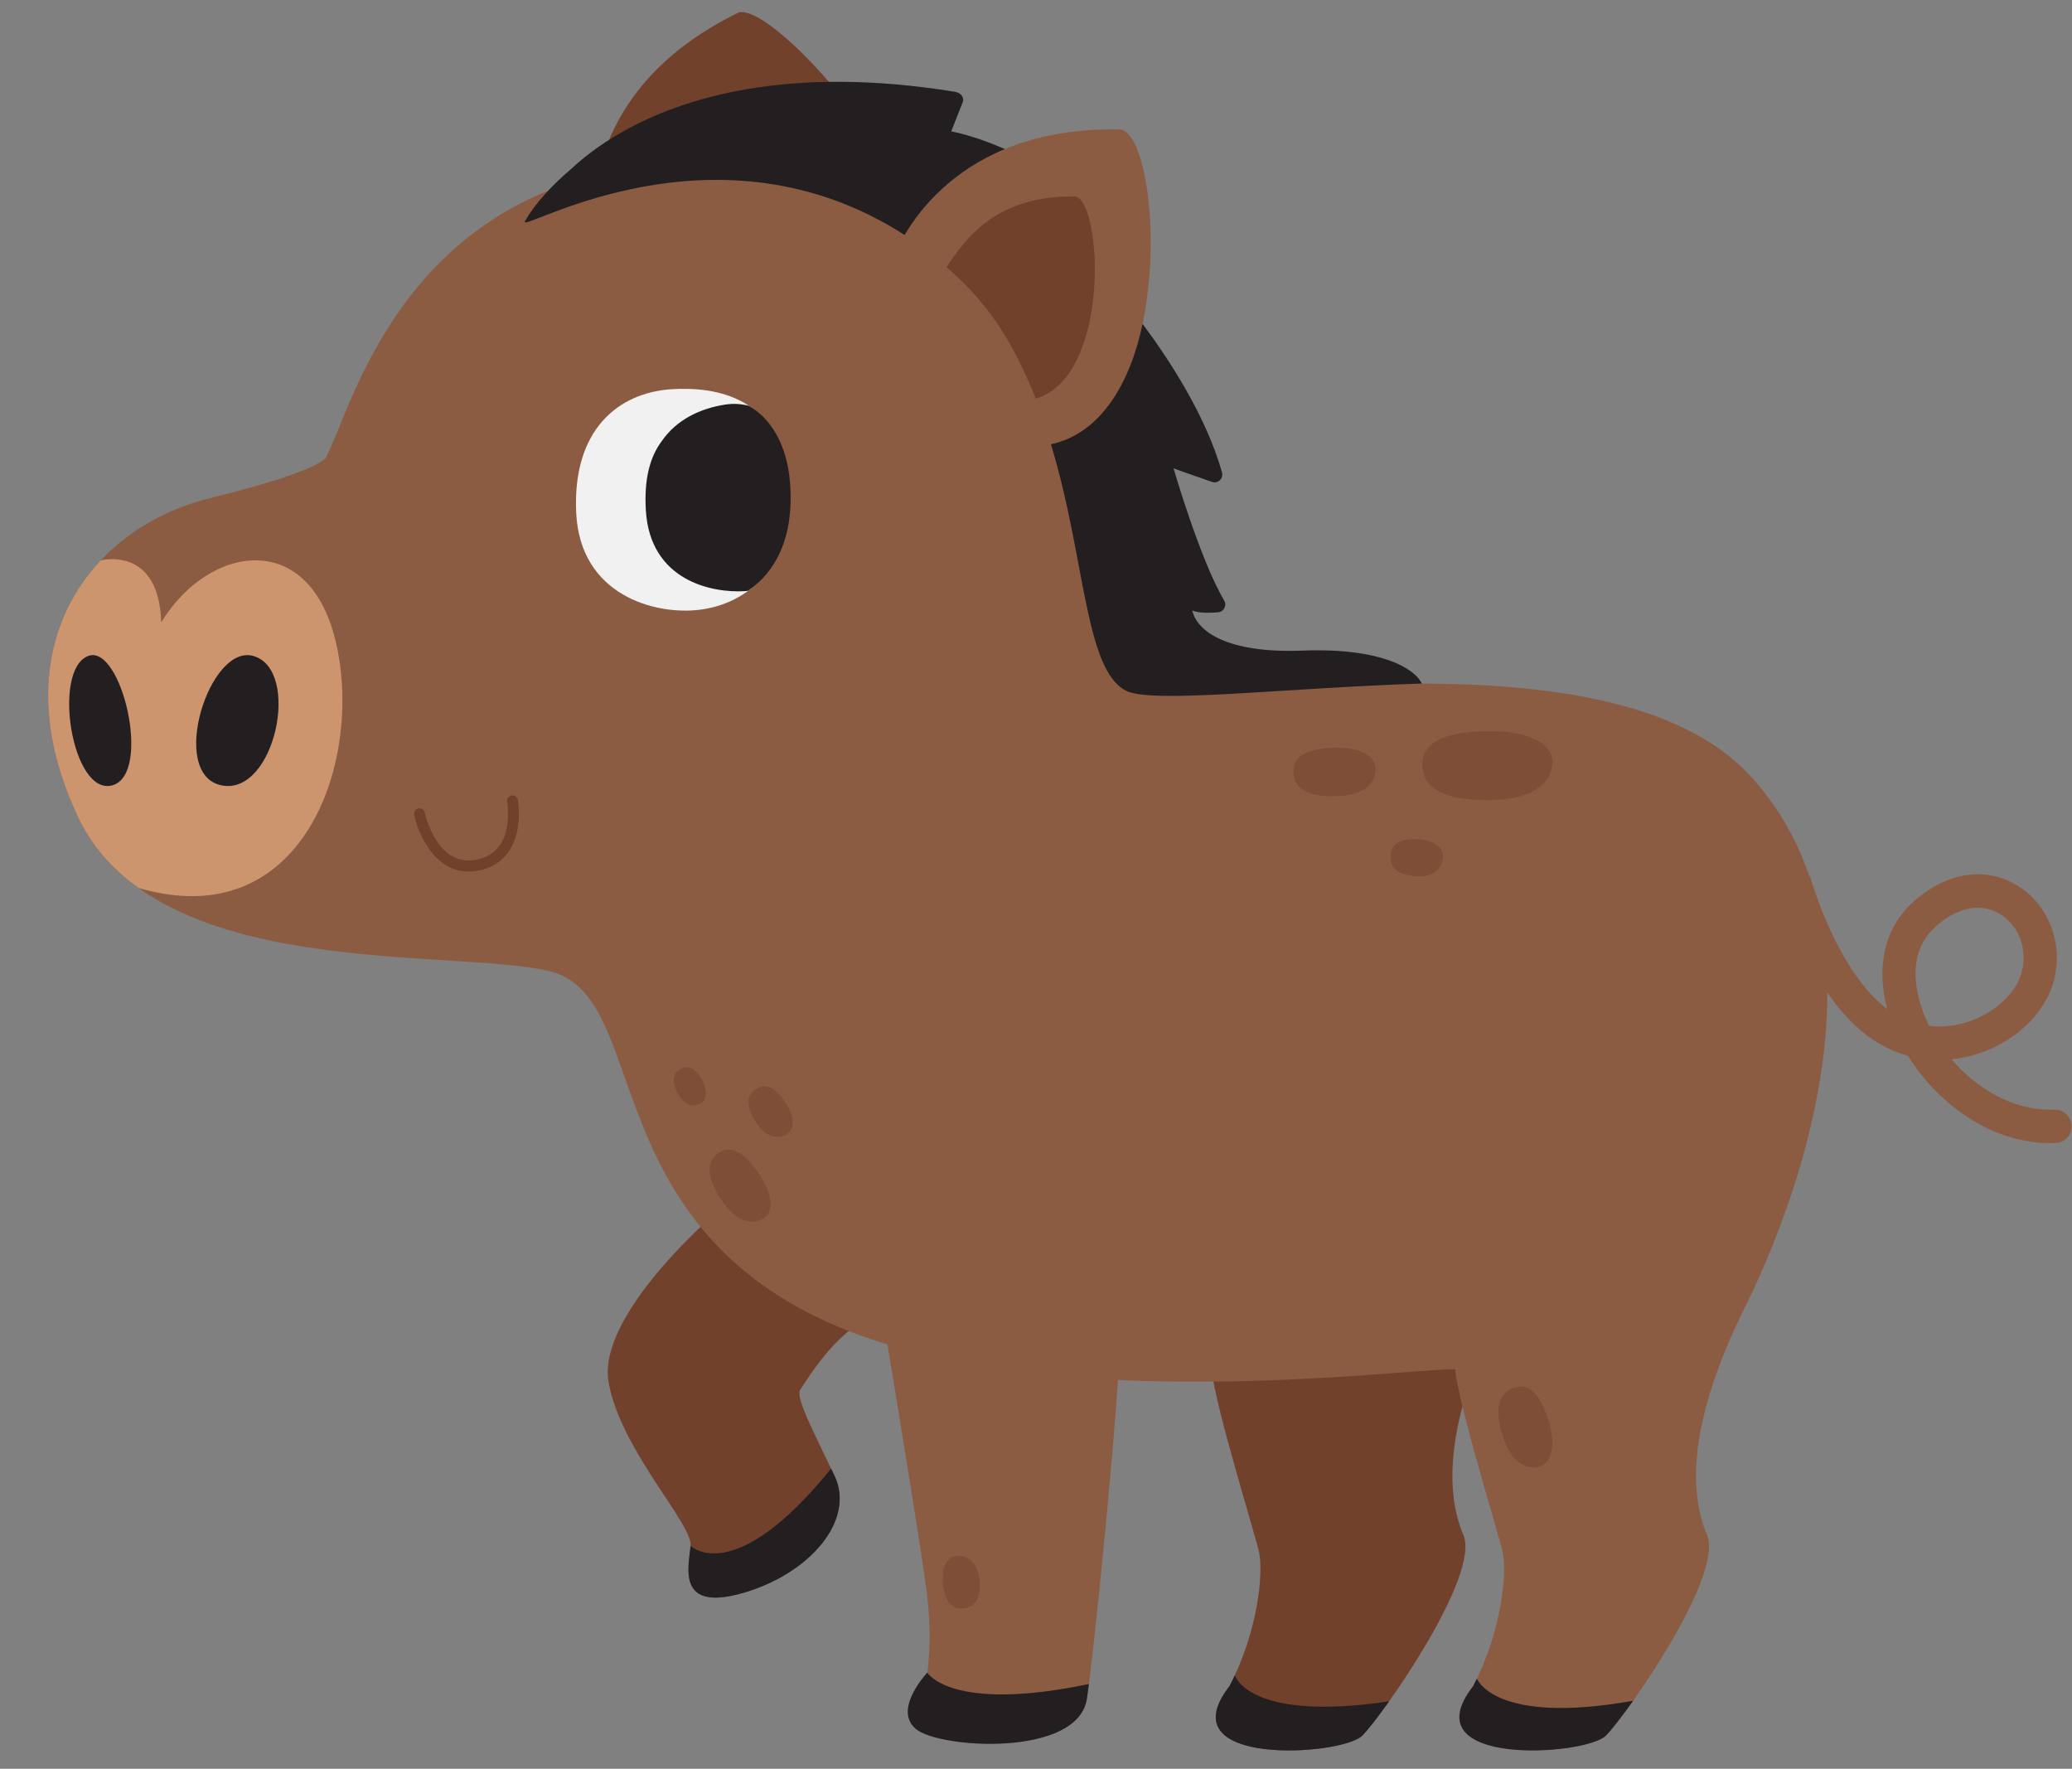 <svg width="157" height="134" xmlns="http://www.w3.org/2000/svg" xmlns:xlink="http://www.w3.org/1999/xlink" xml:space="preserve" overflow="hidden"><rect width="100%" height="100%" fill="#808080" stroke="none"/><defs><clipPath id="clip0"><rect x="878" y="295" width="157" height="134"/></clipPath></defs><g clip-path="url(#clip0)" transform="translate(-878 -295)"><path d="M107.235 114.565C108.548 117.628 101.109 128.13 99.578 129.661 98.046 131.193 84.701 132.068 89.514 125.942 91.702 121.785 92.085 117.355 91.756 115.878 91.428 114.401 88.475 105.048 88.146 102.095L110.08 97.5C105.704 106.251 105.923 111.502 107.235 114.565ZM61.982 25.275C75.351 22.147 55.851-0.847 52.335 0.024 38.955 6.474 41.464 17.903 41.464 17.903 41.464 17.903 52.125 26.983 61.982 25.275ZM50.543 90.39C50.543 90.39 41.563 97.992 42.466 103.079 43.368 108.166 48.847 113.745 48.683 115.386 48.519 117.027 47.617 120.39 52.703 118.914 57.79 117.437 61.154 113.417 59.595 110.135 58.036 106.853 56.587 104.2 56.997 103.626 57.407 103.052 59.621 99.256 62.411 98.189 61.18 96.138 50.543 90.39 50.543 90.39Z" fill="#72412B" transform="matrix(1 0 0 1.007 881.648 295.916)"/><path d="M152.015 82.569C148.931 82.678 146.153 81.016 144.227 78.787 144.921 78.715 145.621 78.565 146.318 78.333 149.367 77.32 151.636 74.964 152.098 72.332 152.581 69.578 151.329 66.864 148.983 65.577 146.566 64.25 143.67 64.79 141.238 67.016 139.156 68.921 138.49 71.834 139.352 74.998 139.098 74.812 138.852 74.608 138.615 74.384 135.298 71.262 133.597 65.316 133.58 65.257 133.543 65.125 133.481 65.008 133.409 64.9 132.485 62.229 131.056 59.707 128.977 57.462 118.038 45.648 85.371 52.93 81.651 50.961 78.522 49.304 78.704 41.091 76.09 32.586 85.509 30.598 84.458 9.562 81.296 8.827 71.529 8.611 66.909 13.434 64.89 16.762 60.427 13.882 56.104 10.697 45.989 11.58 26.764 13.258 22.87 30.278 21.119 33.341 21.119 33.341 21.612 34.271 12.259 36.569 2.906 38.866-3.658 48.055 2.249 60.525 8.156 72.996 30.637 70.371 38.02 72.159 45.404 73.946 41.627 89.624 57.544 97.828 59.407 98.789 61.446 99.581 63.597 100.235 63.597 100.235 63.594 100.235 63.594 100.235 63.594 100.235 66.076 115.058 66.569 118.832 67.061 122.606 66.569 125.231 66.569 125.231 66.569 125.231 63.972 127.692 65.763 129.169 67.553 130.646 78.055 131.302 78.711 126.872 79.295 122.934 80.655 109.152 81.066 102.908 92.904 103.457 103.903 102.095 106.606 102.095 106.934 105.048 109.888 114.401 110.216 115.878 110.544 117.355 110.162 121.785 107.974 125.942 103.16 132.068 116.506 131.193 118.038 129.661 119.569 128.13 127.008 117.628 125.695 114.565 124.383 111.502 124.164 106.252 128.54 97.5 131.202 92.175 134.837 82.88 134.81 73.756 135.423 74.641 136.115 75.486 136.89 76.216 138.09 77.347 139.462 78.121 140.921 78.52 143.145 82.064 147.139 85.09 151.735 85.09 151.857 85.09 151.98 85.088 152.103 85.083 152.797 85.059 153.341 84.476 153.316 83.782 153.292 83.087 152.711 82.557 152.015 82.569ZM142.531 76.266C142.397 76.001 142.275 75.735 142.166 75.468 141.639 74.179 140.659 70.956 142.936 68.872 144.561 67.385 146.323 66.988 147.773 67.783 149.175 68.552 149.917 70.205 149.62 71.897 149.32 73.604 147.675 75.231 145.525 75.945 144.521 76.279 143.508 76.382 142.531 76.266Z" fill="#8C5C42" transform="matrix(1 0 0 1.007 881.648 295.916)"/><path d="M6.846 65.889C4.903 64.511 3.309 62.762 2.249 60.525-1.622 52.352-0.137 45.589 3.98 41.251 3.991 41.248 8.403 40.104 8.567 45.922 12.095 40.096 19.889 38.702 21.858 47.645 23.827 56.587 19.205 69.496 6.846 65.889Z" fill="#CC956E" transform="matrix(1 0 0 1.007 881.648 295.916)"/><path d="M34.926 63.118C35.997 61.537 35.604 59.362 35.587 59.27 35.544 59.043 35.33 58.895 35.107 58.938 34.882 58.983 34.739 59.2 34.781 59.428 34.784 59.447 35.124 61.356 34.249 62.644 33.837 63.25 33.207 63.632 32.374 63.779 29.468 64.29 28.572 60.391 28.536 60.224 28.486 59.998 28.267 59.856 28.046 59.907 27.82 59.961 27.686 60.182 27.735 60.407 28.102 62.085 29.572 65.122 32.513 64.605 32.776 64.559 33.023 64.494 33.255 64.409 33.958 64.152 34.518 63.72 34.926 63.118ZM68.073 19.198C69.458 17.079 71.858 13.743 77.863 13.876 79.86 14.34 80.548 27.395 74.837 29.077 73.284 25.32 71.593 22.183 68.073 19.198Z" fill="#72412B" transform="matrix(1 0 0 1.007 881.648 295.916)"/><path d="M47.209 28.374C43.233 28.636 39.715 31.39 40.012 37.668 40.306 43.875 45.981 45.373 49.341 44.965 52.95 44.526 56.575 41.787 56.053 35.364 55.533 28.963 50.622 28.15 47.209 28.374ZM47.209 28.374C43.233 28.636 39.715 31.39 40.012 37.668 40.306 43.875 45.981 45.373 49.341 44.965 52.95 44.526 56.575 41.787 56.053 35.364 55.533 28.963 50.622 28.15 47.209 28.374Z" fill="#F1F1F1" transform="matrix(1 0 0 1.007 881.648 295.916)"/><path d="M104.153 56.978C104.312 58.255 105.64 59.423 109.599 59.272 113.423 59.126 114.089 57.23 113.979 56.218 113.853 55.052 112.129 53.88 108.229 54.122 104.3 54.365 104.017 55.882 104.153 56.978ZM94.38 57.422C94.498 58.321 95.353 59.131 97.852 58.987 100.266 58.849 100.66 57.507 100.577 56.795 100.481 55.975 99.375 55.166 96.915 55.372 94.436 55.581 94.278 56.651 94.38 57.422ZM101.718 63.608C101.712 64.294 102.182 64.96 103.778 65.009 105.319 65.057 105.689 64.069 105.7 63.526 105.713 62.901 105.084 62.22 103.508 62.221 101.919 62.222 101.723 63.02 101.718 63.608ZM50.619 85.971C49.963 86.521 49.76 87.623 51.169 89.572 52.529 91.454 53.805 91.094 54.33 90.666 54.935 90.174 55.008 88.87 53.569 86.985 52.119 85.085 51.182 85.499 50.619 85.971ZM53.512 81.104C52.982 81.502 52.763 82.284 53.715 83.638 54.634 84.947 55.622 84.673 56.045 84.363 56.533 84.006 56.666 83.084 55.687 81.775 54.7 80.455 53.966 80.762 53.512 81.104ZM47.851 79.551C47.406 79.816 47.158 80.38 47.751 81.432 48.323 82.447 49.106 82.3 49.462 82.095 49.871 81.859 50.066 81.186 49.449 80.166 48.827 79.139 48.234 79.324 47.851 79.551ZM110.863 103.564C110.029 103.918 109.479 104.96 110.287 107.329 111.068 109.617 112.466 109.637 113.13 109.365 113.894 109.053 114.377 107.77 113.518 105.456 112.652 103.124 111.579 103.259 110.863 103.564ZM69.486 120.072C70.164 119.97 70.748 119.403 70.548 117.819 70.354 116.289 69.321 116.078 68.783 116.152 68.163 116.237 67.589 116.964 67.836 118.521 68.085 120.09 68.904 120.159 69.486 120.072Z" fill="#72412B" fill-opacity="0.5" transform="matrix(1 0 0 1.007 881.648 295.916)"/><path d="M120.099 127.04C119.192 128.31 118.425 129.274 118.038 129.661 116.506 131.193 103.16 132.068 107.974 125.942 108.073 125.754 108.164 125.565 108.255 125.377 108.255 125.377 108.259 125.376 108.259 125.376 108.259 125.376 109.58 128.903 120.099 127.04ZM101.608 127.084C101.608 127.084 101.608 127.083 101.608 127.083 90.921 128.662 89.921 125.12 89.921 125.12L89.921 125.12C89.792 125.395 89.657 125.669 89.514 125.942 84.701 132.068 98.046 131.193 99.578 129.661 99.961 129.278 100.714 128.333 101.608 127.084ZM78.861 125.781C68.401 127.949 66.616 124.925 66.616 124.925 66.616 124.925 63.972 127.692 65.763 129.169 67.553 130.646 78.055 131.302 78.711 126.872 78.757 126.567 78.807 126.197 78.861 125.781ZM52.703 118.914C57.79 117.437 61.154 113.417 59.595 110.135 59.505 109.946 59.416 109.759 59.327 109.574 51.938 118.64 48.683 115.386 48.683 115.386 48.519 117.027 47.617 120.39 52.703 118.914ZM15.54 48.438C12.204 47.508 9.086 57.353 13.134 58.173 17.181 58.994 19.207 49.459 15.54 48.438ZM3.04 48.438C5.556 47.508 7.908 57.353 4.855 58.173 1.802 58.994 0.274 49.459 3.04 48.438ZM56.212 35.385C55.971 32.425 54.698 30.542 53.096 29.62 52.534 29.478 51.941 29.428 51.29 29.529 49.478 29.809 47.635 30.613 46.472 32.308 45.623 33.442 45.142 35.09 45.29 37.494 45.617 42.778 50.279 43.709 52.773 43.564 52.861 43.559 52.947 43.545 53.035 43.535 55.122 42.12 56.546 39.504 56.212 35.385ZM95.037 48.036C89.273 48.256 87.039 46.55 86.697 45.027 87.223 45.221 88.023 45.208 88.653 45.154 89.084 45.116 89.335 44.642 89.113 44.271 87.278 41.197 85.275 34.326 85.275 34.326 85.275 34.326 86.753 34.854 88.185 35.345 88.633 35.499 89.075 35.086 88.946 34.63 87.759 30.442 85.019 26.243 82.927 23.454 81.988 27.877 79.785 31.708 75.983 32.511 78.597 41.016 78.515 49.386 81.644 51.042 83.596 52.075 93.766 50.831 104.09 50.516 103.553 49.389 101.008 47.808 95.037 48.036ZM69.291 6.799C69.451 6.394 69.129 6.063 68.7 5.994 56.086 3.966 48.112 6.421 43.498 9.019L43.493 9.019C43.493 9.019 43.471 9.032 43.429 9.057 41.704 10.036 40.458 11.028 39.619 11.809 38.284 12.941 36.921 14.325 36.103 15.784 36.158 16.44 50.652 7.703 64.89 16.762 66.167 14.656 68.489 11.953 72.495 10.305 70.052 9.243 68.428 8.976 68.428 8.976L69.291 6.799Z" fill="#231F20" transform="matrix(1 0 0 1.007 881.648 295.916)"/></g></svg>